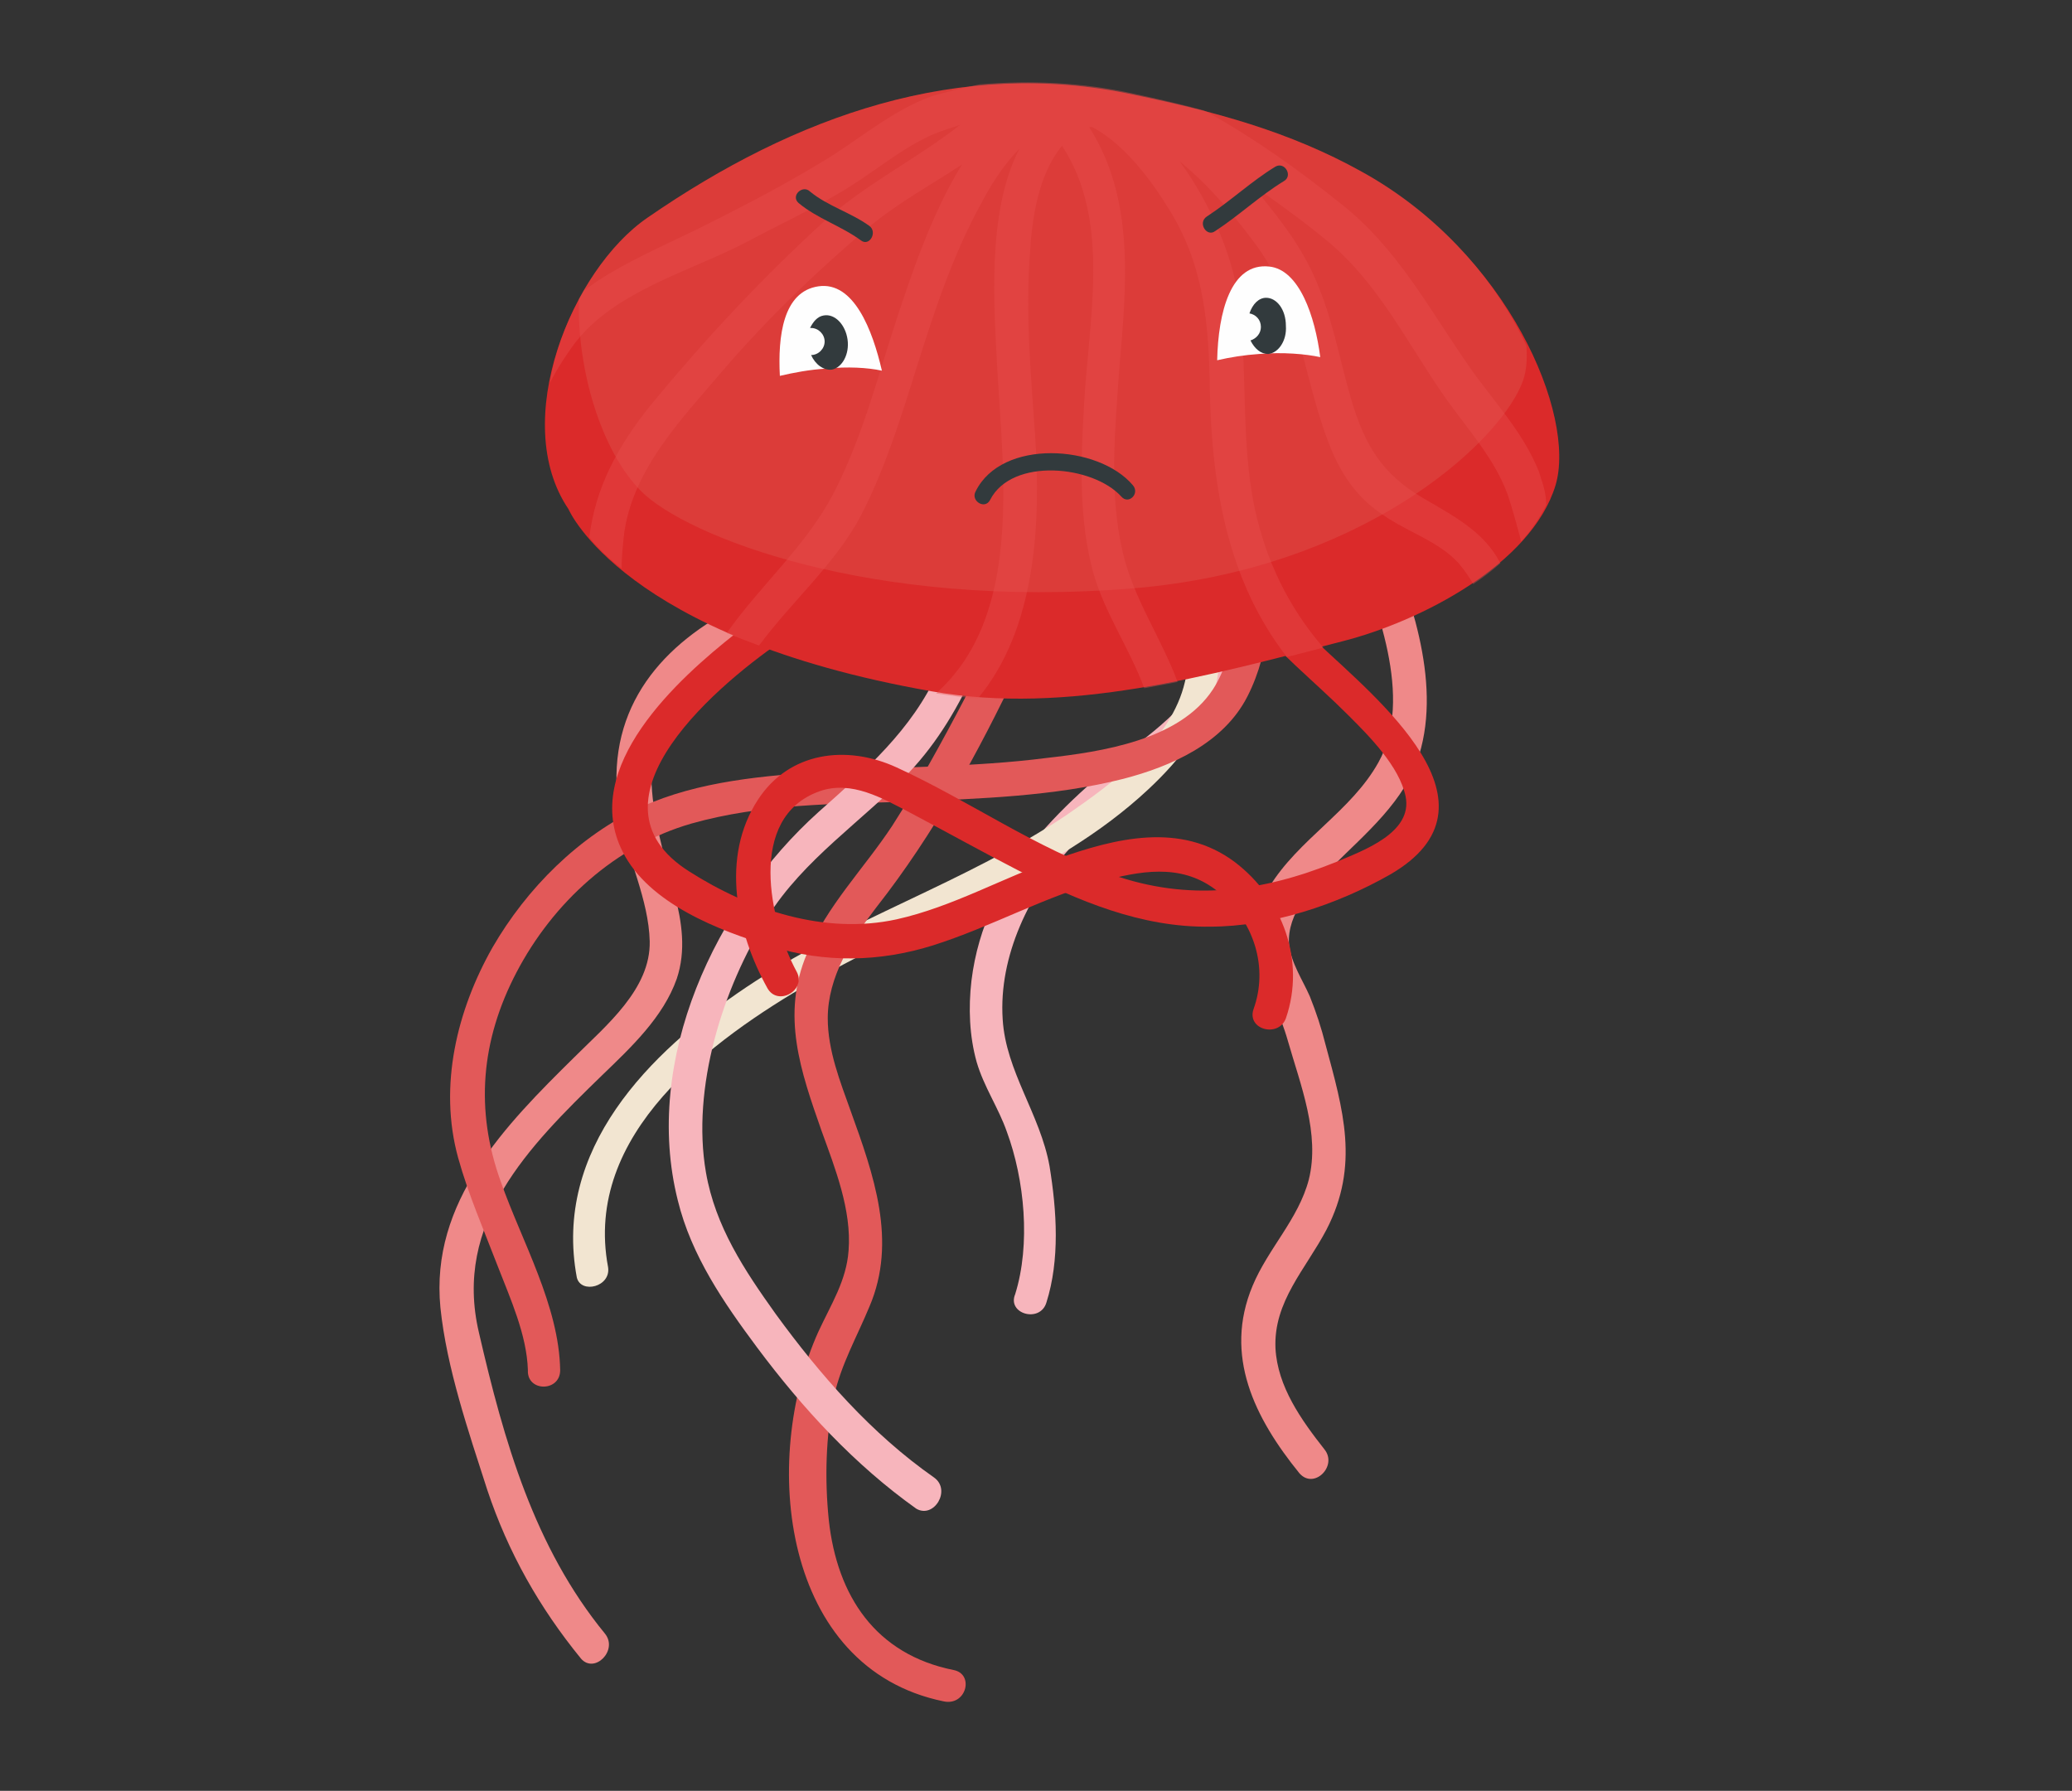 <svg width="199px" height="172px" viewBox="0 0 199 172" version="1.1" xml:space="preserve" xmlns="http://www.w3.org/2000/svg" xmlns:xlink="http://www.w3.org/1999/xlink">
  <rect x="0" y="0" width="199" height="172" fill="#333333" stroke="none"/>
  <defs/>
  <g>
    <title>jellyfish-c</title>
    <desc>Created with Sketch.</desc>
    <g id="ocean" stroke="none" stroke-width="1" fill="none" fill-rule="evenodd">
      <g id="jellyfish-c" fill-rule="nonzero">
        <g id="tentacles" transform="translate(42, 8)">
          <path d="M58.5,117.1 C59.8,113 59.5,108.3 58.8,104 C57.9,99 54.6,94.9 54.3,89.9 C53.9,83.8 56.9,77.7 60.9,73.3 C64.3,69.4 68.7,66.8 72.5,63.4 C78.5,57.9 78.4,51.4 77.3,43.9 C76.1,35.5 74.3,27.2 71.5,19.1 C69.4,12.8 66.2,3.5 59.6,0.7 C57.7,-0.1 56,2.7 58,3.5 C63.9,6 66.6,14.5 68.5,20 C71.1,27.5 72.9,35.4 74.1,43.2 C74.5,45.9 74.9,48.8 74.9,51.5 C74.9,56.5 71.9,59.8 68.1,62.8 C60.3,69 52.6,75.6 51.3,86.2 C51,88.8 51.1,91.5 51.8,94 C52.5,96.4 53.9,98.4 54.7,100.7 C56.4,105.3 57,111.5 55.5,116.3 C54.7,118.2 57.9,119.1 58.5,117.1 Z" id="Shape" fill="#F7B5BC"/>
          <path d="M16.4,113.7 C14,100.9 26.3,91.9 36,86.3 C46.8,80 59.1,76.4 68.3,67.8 C71.4,64.9 74.2,61.4 74.9,57.2 C75.5,53.8 75.4,50.3 75.3,46.8 C75,37.3 73.8,27.7 71.3,18.6 C69.7,12.4 66.6,1.4 58.8,0.7 C56.9,0.5 56.9,3.5 58.8,3.7 C61.7,3.9 63.5,7 64.7,9.3 C66.7,13 67.8,17 68.8,21 C71,30 72.1,39.3 72.3,48.6 C72.3,51.5 72.5,54.7 71.8,57.5 C70.5,63.1 64.9,67.2 60.4,70.3 C50.7,76.8 39.4,80.3 29.7,86.8 C20.3,93.1 11.1,102.4 13.4,114.7 C13.8,116.3 16.7,115.6 16.4,113.7 Z" id="Shape" fill="#F2E5D1"/>
          <path d="M16.1,148.9 C9.3,140.6 6.4,130.4 4,120 C1.5,109.4 8.8,102.1 15.8,95.3 C18.6,92.6 21.7,89.7 23,86 C23.9,83.3 23.5,80.6 22.8,77.9 C20.7,70.2 18.2,62.7 25,56.5 C31.9,50.1 42.6,48.5 51.7,48.5 C53.8,48.5 53.8,45.3 51.7,45.3 C37,45.2 13.9,51.6 17.6,70.7 C18.3,74.5 20.3,78.4 20.4,82.4 C20.5,87 16.2,90.5 13.2,93.5 C6.5,100.1 -0.7,107.4 0.3,117.6 C0.9,123.4 3,129.5 4.8,135.1 C6.8,141.1 9.8,146.4 13.8,151.3 C15.1,152.8 17.4,150.5 16.1,148.9 Z" id="Shape" fill="#EF8989"/>
          <path d="M11.8,123.6 C11.7,117.4 8.1,111.2 6.1,105.5 C3.6,98.6 4.2,91.9 7.6,85.4 C11.1,78.7 17.1,73.2 24.4,71.1 C31.1,69.2 38.3,69.2 45.2,69 C52.1,68.7 59.2,68.5 65.9,66.8 C70.5,65.6 75.5,63.4 77.8,58.9 C82.4,49.9 78.7,37.3 75.5,28.4 C73.3,22.3 70.6,16.3 67.1,10.8 C64.7,7.1 61.8,2.8 57.7,0.8 C55.8,-0.1 54.2,2.7 56.1,3.6 C59.8,5.4 62.4,9.3 64.5,12.7 C67.6,17.6 70,22.8 72,28.2 C74,33.6 75.7,39.3 76.3,45.1 C76.7,49.3 76.9,54.5 74.5,58.2 C71.3,63.1 63.8,64.2 58.5,64.8 C51.5,65.7 44.4,65.6 37.4,66.1 C31.4,66.5 25.1,67 19.6,69.5 C13.6,72.3 8.6,77.3 5.3,83 C1.9,89 0.1,96.3 2,103.2 C3,106.8 4.5,110.2 5.8,113.6 C7,116.7 8.6,120.2 8.7,123.6 C8.6,125.7 11.8,125.7 11.8,123.6 Z" id="Shape" fill="#E25959"/>
          <path d="M85.2,131.2 C83,128.4 80.7,125.2 80.5,121.5 C80.3,117 83.4,113.9 85.4,110.1 C88.6,103.9 87,98.6 85.3,92.3 C84.9,90.7 84.4,89.2 83.8,87.7 C83.1,86.1 82,84.5 81.8,82.7 C81.6,79.7 84,77.2 86,75.2 C89.1,72.1 93,68.9 94.3,64.5 C96.5,57.3 93.3,48.8 90.6,42.3 C86.8,33.2 81.7,24.5 75.6,16.6 C71,10.6 64.9,2.5 57.2,0.5 C55.2,-1.82076576e-14 54.3,3.1 56.3,3.6 C63.1,5.3 68.7,12.9 72.7,18.1 C78.8,26 84.1,34.8 87.8,44.1 C90.2,50 93.8,59.1 90.4,65.2 C87.8,69.9 82.7,72.6 79.9,77.2 C76.7,82.6 80.2,86.7 81.7,92 C82.9,96.2 84.8,100.9 83.7,105.3 C82.7,109.1 79.8,111.9 78.3,115.5 C75.5,122.2 78.5,128.2 82.8,133.5 C84.2,135.1 86.5,132.8 85.2,131.2 Z" id="Shape" fill="#EF8989"/>
          <path d="M49.6,152.4 C42.1,150.9 38.4,145.3 37.6,138 C37.2,134.1 37.3,129.9 38.1,126.1 C38.8,123 40.3,120.4 41.5,117.5 C44.2,111.2 41.9,104.8 39.7,98.7 C38.7,95.9 37.5,92.9 37.5,89.8 C37.5,85.8 39.8,82.2 42.2,79.1 C47.7,72.1 52,64.2 55.8,56.2 C60.7,46.1 65.1,35.3 66.7,24.1 C68,15 67.2,4.1 57.2,0.5 C55.2,-0.2 54.4,2.9 56.3,3.6 C65.6,6.9 64.5,18.8 62.9,26.6 C60.6,37.9 55.9,48.7 50.7,59 C48.5,63.2 46.2,67.4 43.7,71.3 C41,75.4 37.4,79 35.5,83.6 C33,89.5 34.9,94.9 36.9,100.6 C38.2,104.2 39.8,108.2 39.5,112.1 C39.3,115 37.8,117.3 36.6,119.9 C31,132.3 33.1,152.2 48.6,155.4 C50.8,155.9 51.6,152.8 49.6,152.4 Z" id="Shape" fill="#E25959"/>
          <path d="M47.7,133.9 C41.7,129.7 36.8,124.1 32.5,118.2 C29.5,114 26.7,109.8 25.8,104.6 C24.4,96.5 27.4,86.9 31.7,80.1 C35.2,74.5 40.8,70.9 45.3,66.2 C50.9,60.3 53.4,52.2 56.1,44.7 C59.2,35.9 62.1,26.8 63.4,17.5 C64.2,11.7 64.9,1.3 56.9,0.6 C54.8,0.4 54.8,3.6 56.9,3.8 C63.2,4.4 60.2,17.6 59.5,21.2 C57.7,30.3 54.8,39.2 51.5,47.9 C50.4,50.8 49.3,53.7 48.1,56.5 C45.6,62.1 41.1,66 36.6,70 C26.7,78.9 19.7,93.8 23.1,107.3 C24.4,112.6 27.5,117.1 30.7,121.4 C35.1,127.3 40.1,132.7 46,136.9 C47.7,137.9 49.4,135.1 47.7,133.9 Z" id="Shape" fill="#F7B5BC"/>
          <path d="M55.2,1.6 C54.3,4.2 55.2,7.4 55.9,9.9 C57.1,14.3 58.9,18.6 60.8,22.8 C65.3,32.6 70.7,42.2 77.5,50.7 C80.5,54.5 84.1,57.3 87.5,60.7 C89.5,62.7 92.4,65.6 93,68.5 C93.7,72 88.9,73.7 86.3,74.8 C79.1,77.7 72.2,78.6 64.8,76 C57.5,73.5 51.1,68.9 44.1,65.7 C39.3,63.5 33.8,64.2 30.8,68.8 C27.2,74.3 28.7,81.5 31.7,86.9 C32.7,88.7 35.5,87.1 34.5,85.3 C31.9,80.5 29.7,70.5 36.7,68 C39.8,66.9 42.8,68.7 45.5,70.1 C48.9,71.9 52.3,73.8 55.8,75.6 C61.5,78.5 67.6,81.1 74.2,81 C80.1,81 86.4,78.9 91.5,76 C103.1,69.3 90.2,59.1 84.4,53.6 C77.1,46.6 71.7,37.2 67.1,28.3 C64.4,23.2 62,17.9 60.1,12.5 C59.1,9.7 57.4,5.5 58.4,2.5 C59,0.5 55.9,-0.3 55.2,1.6 Z" id="Shape" fill="#DB2A2A"/>
          <path d="M56,3.5 C60.2,6.6 60.4,12.7 59.9,17.4 C59.3,23.4 57.1,29.3 54,34.4 C50.3,40.4 44.9,44 38.5,46.8 C35,48.3 31.8,50.4 28.7,52.8 C23.1,57.2 13.7,65.7 17.8,73.8 C20.3,78.8 27.1,81.4 32.1,82.9 C37.2,84.5 42.5,84.4 47.6,82.8 C53.3,81 58.5,78 64.3,76.5 C68.2,75.5 72,75 75.3,77.9 C78.5,80.7 79.8,85 78.4,88.9 C77.7,90.9 80.8,91.7 81.5,89.8 C83.4,84.3 81.2,78.3 76.6,74.8 C71.4,70.9 65.1,72.5 59.5,74.5 C54.3,76.3 49.5,79.1 44.1,80.3 C37.2,81.8 30,79.4 24.2,75.7 C13.4,68.9 27.3,57.4 33.6,53.2 C38.1,50.2 43.4,48.6 47.9,45.5 C52.5,42.3 55.9,38.1 58.4,33.1 C62.9,24.1 67.2,8.1 57.5,0.8 C56,-0.6 54.3,2.2 56,3.5 Z" id="Shape" fill="#DB2A2A"/>
        </g>
        <g id="head_1_" transform="translate(52, 7)">
          <g id="head">
            <path d="M78.8,9.5 C71.8,5.6 64.6,3.7 56.9,2.1 C40.1,-1.5 24.4,4.1 10.2,13.9 C2.9,18.9 -3.1,33.5 2.6,41.9 C2.6,41.9 7.8,54.2 37.5,59.4 C50.5,61.7 64.1,57.9 76.9,54.6 C84.4,52.7 95.1,47.2 97.4,39.6 C99.4,32.9 92.9,17.3 78.8,9.5 Z" id="Shape" fill="#DB2A2A"/>
            <path d="M78.8,9.5 C71.8,5.6 64.6,3.7 56.9,2.1 C40.1,-1.5 24.4,4.1 10.2,13.9 C7.7,15.6 5.4,18.4 3.6,21.7 C3.4,28.4 5.7,36.3 9.6,40.2 C13.8,44.4 31.4,51.6 56.9,49.5 C78.5,47.7 91.6,35.9 94.1,30 C94.6,28.9 94.7,27.6 94.6,26.2 C91.7,20 86.3,13.6 78.8,9.5 Z" id="Shape" fill="#E2A38D" opacity="0.15"/>
            <path d="M95.8,38.3 C94.3,34.5 91.4,31.5 89.1,28.2 C85.2,22.6 82.2,16.8 76.7,12.5 C72.7,9.3 68.5,6.3 64,3.8 C63.9,3.7 63.8,3.7 63.6,3.6 C61.4,3 59.2,2.5 56.9,2 C51.9,0.9 47,0.7 42.1,1.1 C40.6,1.4 39.1,1.8 37.6,2.2 C33.6,3.6 30.3,6.6 26.7,8.7 C22.9,11 19,13 15,15 C11.1,16.9 7.3,18.5 4.1,20.9 C2.5,23.6 1.3,26.7 0.8,29.8 C1.6,28.2 2.6,26.8 3.1,26.1 C6.9,21 14.2,19.1 19.6,16.3 C22.6,14.7 25.6,13.3 28.5,11.6 C31.5,9.9 34.3,7.4 37.4,6 C38.3,5.6 39.3,5.3 40.2,5 C36,8.3 30.9,10.8 27,14.4 C21,19.9 15.7,25.6 10.5,31.9 C7.3,35.9 5.2,39.8 4.6,44.6 C5.3,45.5 6.3,46.5 7.7,47.6 C7.7,46.6 7.8,45.6 7.9,44.6 C8.6,38.2 13.5,33.2 17.5,28.5 C21.8,23.5 26.7,18.8 31.7,14.6 C34.4,12.4 37.5,10.7 40.4,8.8 C37.4,13.6 35.4,19.8 34.1,23.7 C32.3,29.2 30.9,34.7 28.3,39.9 C25.7,45.2 21.1,49.1 17.8,53.8 C18.8,54.2 19.8,54.6 20.9,55 C24,50.8 28.2,47.2 30.7,42.5 C33,38 34.5,33.2 36,28.4 C37.7,23 39.5,17.5 42.2,12.6 C43.1,10.9 44.3,8.9 45.9,7.3 C42.7,13.5 43.5,22.7 43.8,28.8 C44.4,38.9 46.1,52.3 37.9,59.6 C39.2,59.8 40.6,60 41.9,60.1 C47.5,53.4 48,43.3 47.4,34.6 C47,29 46.5,23.3 46.9,17.6 C47.1,14 47.7,9.8 50,7 C54.8,14.3 52.5,23.9 52.1,32.2 C51.8,37.4 51.6,42.9 53,48 C54.1,51.9 56.5,55.3 57.9,59.1 C59,58.9 60.1,58.7 61.1,58.5 C59.5,54.2 56.8,50.4 55.8,45.9 C54.5,40.3 55.1,34.1 55.5,28.4 C56.2,20.3 57,12.1 52.6,5.2 C52.7,5.2 52.8,5.2 52.9,5.2 C56.1,6.9 58.7,10.5 60.4,13.3 C63.7,18.7 64.1,24.3 64.2,30.6 C64.4,40 66,48.9 71.6,56.1 C72.8,55.8 73.9,55.5 75.1,55.2 C71.8,51.4 69.6,46.9 68.5,41.8 C67.1,35.1 67.9,28.2 66.9,21.4 C66.3,17.5 64.3,12.6 61.3,8.5 C64,10.7 66.3,13.4 68.4,16.2 C73,22.2 73.1,29.7 76,36.5 C77.1,39 78.6,41 80.9,42.5 C83.2,44.1 86.2,45 88.1,47.1 C88.6,47.7 89.1,48.4 89.5,49.1 C90.4,48.5 91.3,47.8 92.1,47.1 C92,46.9 91.8,46.6 91.7,46.4 C90.2,44 87.7,42.6 85.3,41.2 C81.3,39 79.4,36.5 78,32.1 C76.8,28.3 76.2,24.4 74.7,20.7 C73.4,17.3 71.3,14.5 69,11.7 C68.7,11.4 68.5,11.1 68.2,10.7 C70.6,12.4 73,14.1 75.3,16 C80.5,20.2 83.3,26.3 87.1,31.6 C89.2,34.5 91.6,37.2 92.8,40.5 C93.3,42 93.7,43.5 94.1,45 C95.1,43.9 95.9,42.7 96.5,41.5 C96.5,40.2 96.1,39.3 95.8,38.3 Z" id="Shape" fill="#EA4E4E" opacity="0.4"/>
          </g>
          <g id="face" transform="translate(22, 8)">
            <path d="M34.8,31.6 C31.5,27.7 22.2,27.1 19.7,32.2 C19.2,33.1 20.6,34 21.1,33 C23.2,28.9 31,29.7 33.7,32.7 C34.4,33.5 35.5,32.4 34.8,31.6 Z" id="Shape" fill="#323A3D"/>
            <g id="Group" transform="translate(0, 3)">
              <g transform="translate(0, 9)" fill="#FEFEFE" id="Shape">
                <path d="M5.4,8.4 C7.4,8.2 9.3,8.3 10.7,8.6 C9.8,4.7 8,1.42108547e-14 4.6,0.5 C1.2,1 0.7,5.3 0.9,9.1 C2.2,8.8 3.7,8.5 5.4,8.4 Z"/>
              </g>
              <path d="M7.4,14.6 C7.2,13.2 6.2,12.1 5.1,12.3 C4.5,12.4 4.1,12.9 3.8,13.5 C3.8,13.5 3.9,13.5 3.9,13.5 C4.6,13.5 5.2,14.1 5.2,14.8 C5.2,15.5 4.6,16.1 3.9,16.1 C4.3,17 5.1,17.6 5.9,17.5 C6.9,17.3 7.6,16 7.4,14.6 Z" id="Shape" fill="#323A3D"/>
              <path d="M2.7,1.5 C4.5,3 6.8,3.7 8.7,5.1 C9.5,5.7 10.3,4.3 9.5,3.7 C7.7,2.4 5.5,1.8 3.8,0.4 C3.1,-0.3 1.9,0.8 2.7,1.5 Z" id="Shape" fill="#323A3D"/>
            </g>
            <g id="Group" transform="translate(41, 0)">
              <path d="M5.9,19 C8.2,18.8 10.4,19 11.8,19.3 C11.3,15.4 9.8,10.9 6.9,10.6 C3.2,10.2 2,15 1.9,19.6 C3.2,19.3 4.5,19.1 5.9,19 Z" id="Shape" fill="#FEFEFE"/>
              <path d="M6.6,13.6 C5.9,13.6 5.3,14.2 5,15.1 C5.6,15.2 6.1,15.7 6.1,16.4 C6.1,17 5.7,17.5 5.1,17.7 C5.5,18.5 6.1,19 6.8,19 C7.8,18.9 8.6,17.7 8.5,16.3 C8.5,14.7 7.6,13.6 6.6,13.6 Z" id="Shape" fill="#323A3D"/>
              <path d="M1.7,7.2 C4,5.7 6,3.8 8.3,2.4 C9.2,1.9 8.4,0.5 7.5,1 C5.2,2.4 3.2,4.3 0.9,5.8 C-1.42108547e-14,6.4 0.9,7.8 1.7,7.2 Z" id="Shape" fill="#323A3D"/>
            </g>
          </g>
        </g>
      </g>
    </g>
  </g>
</svg>